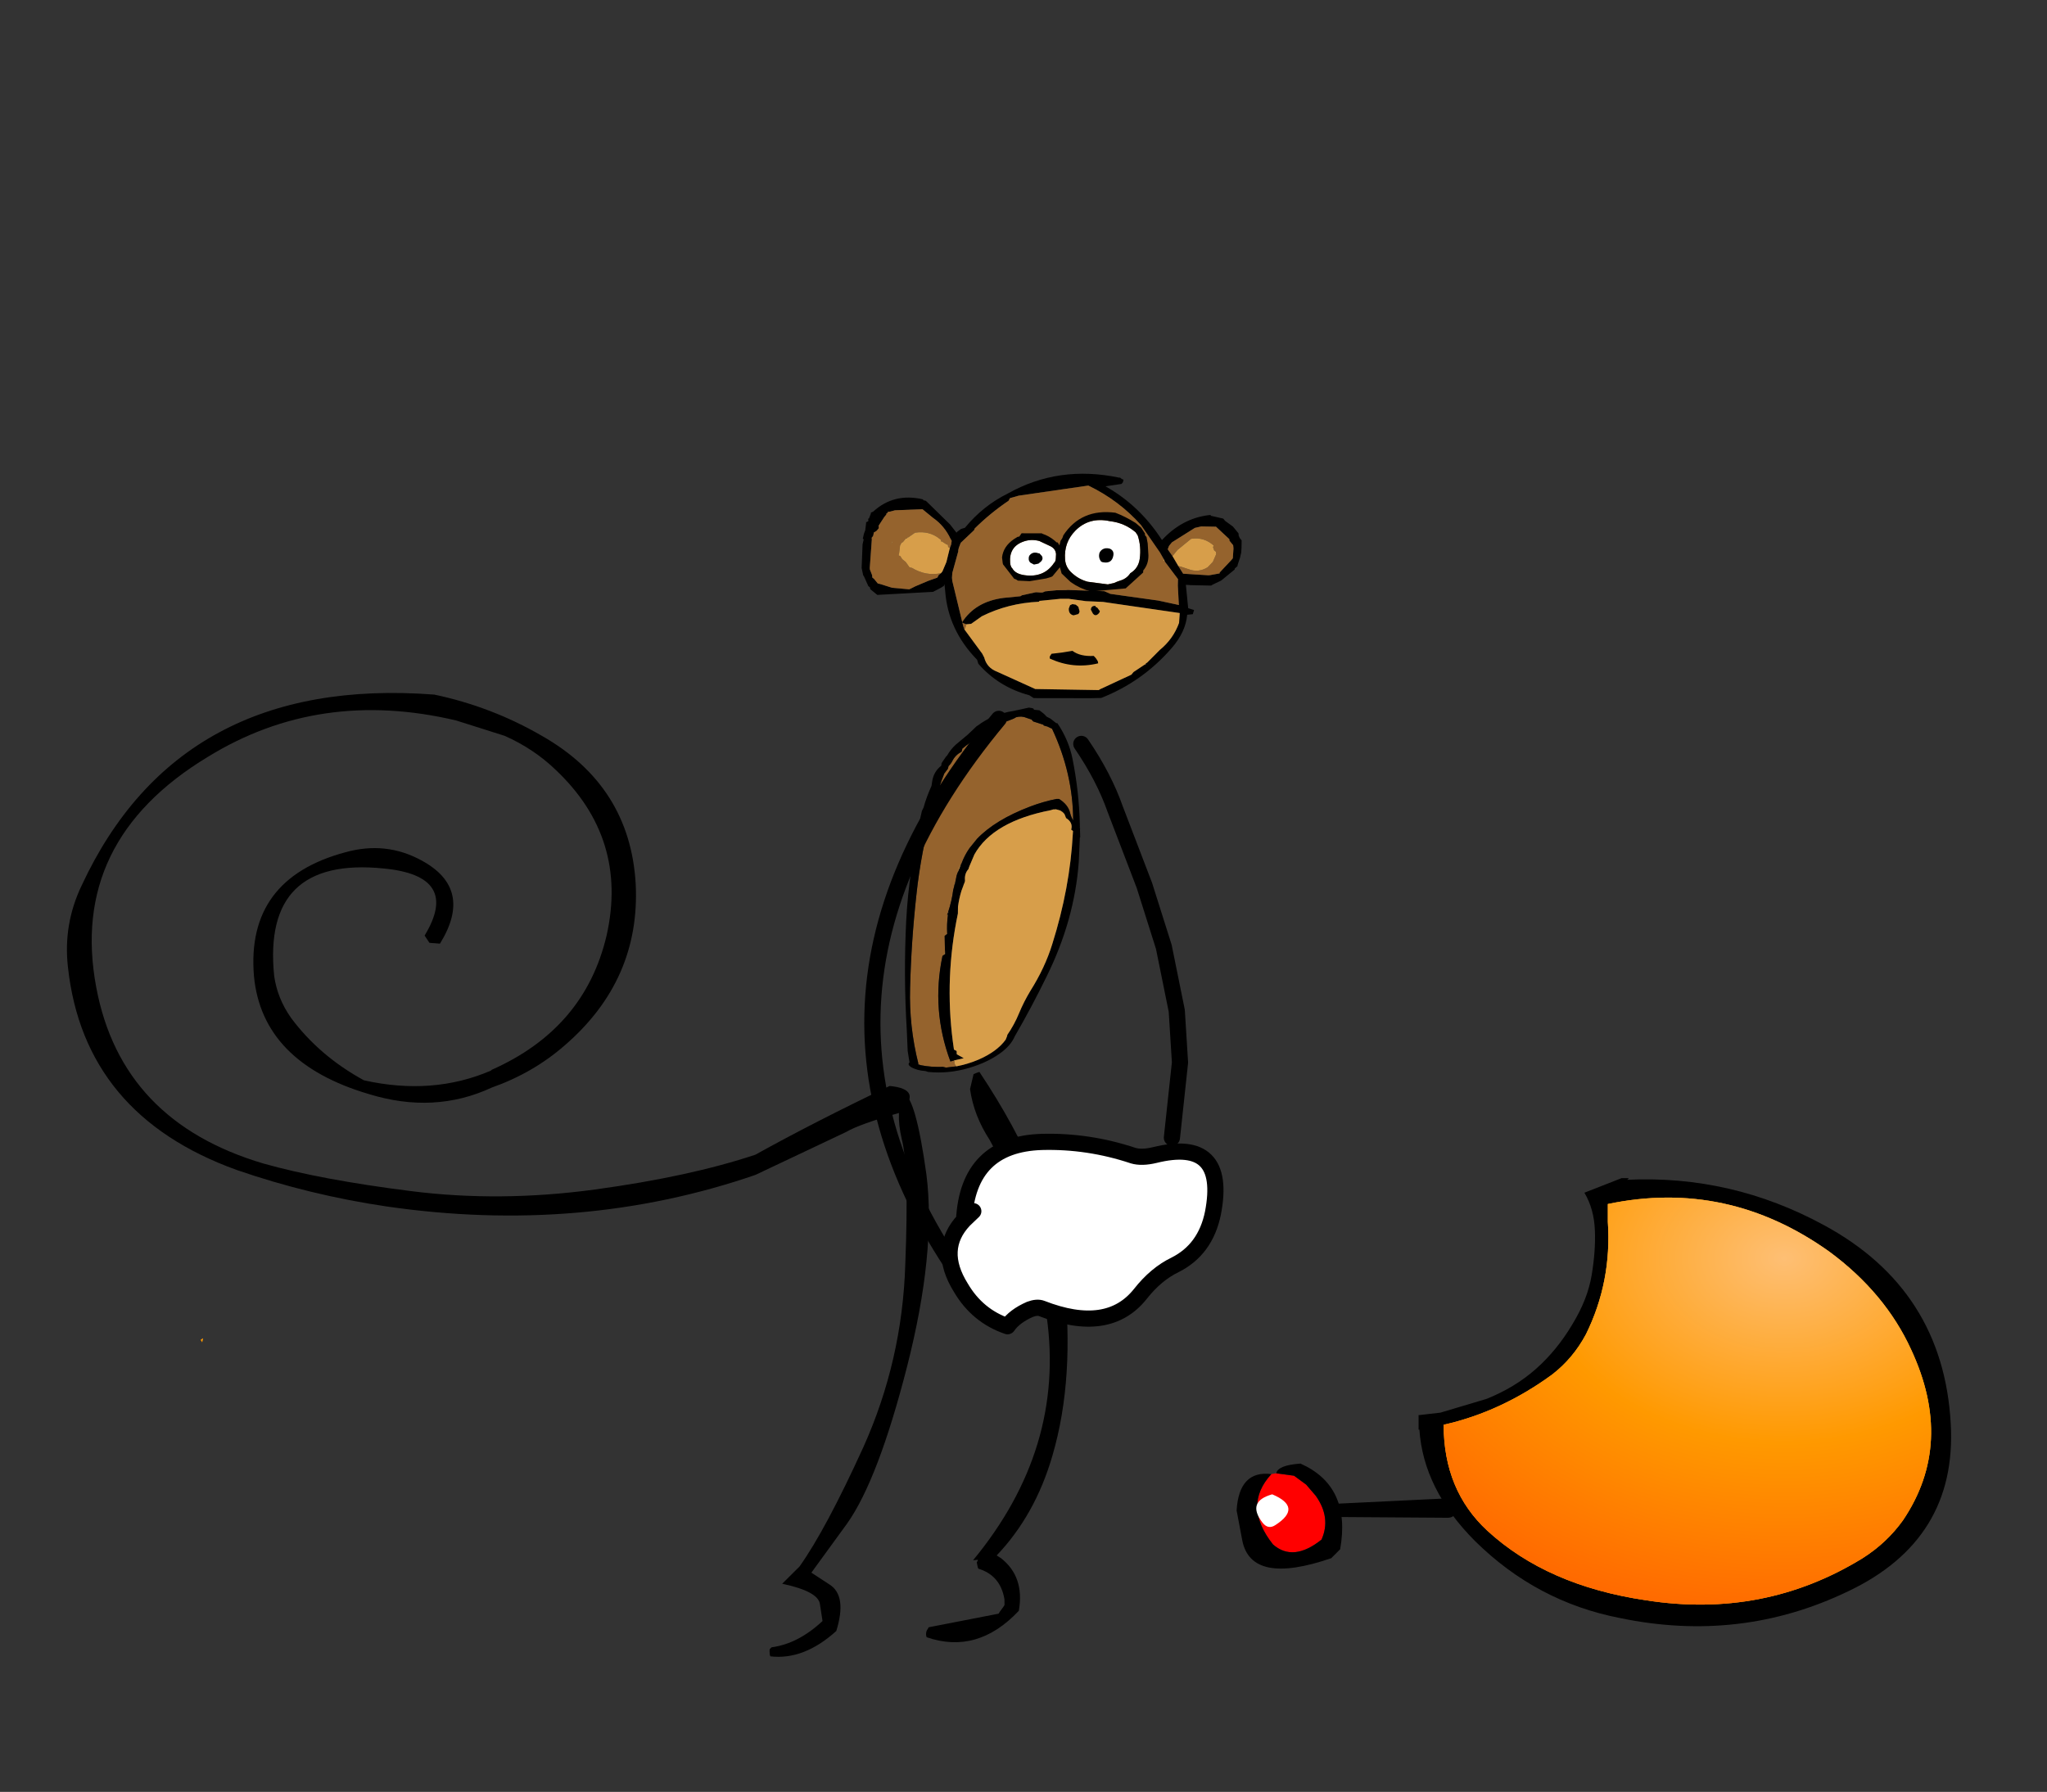 <?xml version="1.0" encoding="UTF-8" standalone="no"?>
<svg xmlns:ffdec="https://www.free-decompiler.com/flash" xmlns:xlink="http://www.w3.org/1999/xlink" ffdec:objectType="frame" height="110.8px" width="126.55px" xmlns="http://www.w3.org/2000/svg">
  <rect width="100%" height="100%" fill="#333333" stroke="none"/>
  <g transform="matrix(1.0, 0.0, 0.0, 1.0, 125.65, 69.65)">
    <use ffdec:characterId="297" height="0.25" transform="matrix(1.0, 0.0, 0.0, 1.0, -113.25, 13.1)" width="0.15" xlink:href="#shape0"/>
    <use ffdec:characterId="298" height="107.25" transform="matrix(-0.213, -0.014, -0.014, 0.213, -58.347, -25.658)" width="48.75" xlink:href="#shape1"/>
    <use ffdec:characterId="359" height="37.55" transform="matrix(1.0, 0.0, 0.0, 1.0, -72.2, -25.7)" width="8.8" xlink:href="#shape2"/>
    <use ffdec:characterId="360" height="32.3" transform="matrix(1.0, 0.0, 0.0, 1.0, -121.5, -26.8)" width="52.1" xlink:href="#morphshape0"/>
    <use ffdec:characterId="346" height="35.0" transform="matrix(-0.993, 0.101, -0.132, 1.017, -57.157, -4.177)" width="16.5" xlink:href="#shape3"/>
    <use ffdec:characterId="361" height="31.4" transform="matrix(1.0, 0.0, 0.0, 1.0, -59.3, -24.15)" width="23.55" xlink:href="#morphshape1"/>
    <use ffdec:characterId="348" height="13.95" transform="matrix(-0.995, 0.098, 0.098, 0.995, -49.39, -41.313)" width="23.55" xlink:href="#shape4"/>
    <use ffdec:characterId="11" height="9.05" transform="matrix(-0.197, -0.01, -0.01, 0.197, -56.011, -29.789)" width="34.15" xlink:href="#sprite0"/>
    <use ffdec:characterId="17" height="21.6" transform="matrix(-0.229, -0.011, -0.011, 0.229, -54.53, -37.853)" width="39.4" xlink:href="#sprite1"/>
    <use ffdec:characterId="356" height="16.5" transform="matrix(0.2, -0.979, 0.979, 0.2, -68.308, 11.856)" width="13.8" xlink:href="#shape9"/>
    <use ffdec:characterId="312" height="6.5" transform="matrix(0.75, 0.0, 0.0, 1.0, -30.988, 20.85)" width="13.65" xlink:href="#shape10"/>
    <use ffdec:characterId="349" height="27.7" transform="matrix(1.0, 0.0, 0.0, 1.0, -49.2, 3.2)" width="44.15" xlink:href="#shape11"/>
    <use ffdec:characterId="303" height="20.0" id="mcHitTestMonkey" transform="matrix(1.956, 0.0, 0.0, 3.769, -86.15, -42.65)" width="20.0" xlink:href="#sprite3"/>
    <use ffdec:characterId="305" height="20.0" id="mcHitTestCannon" transform="matrix(1.75, 0.0, 0.0, 1.75, -38.513, 0.25)" width="20.0" xlink:href="#sprite4"/>
  </g>
  <defs>
    <g id="shape0" transform="matrix(1.0, 0.0, 0.0, 1.0, 0.05, 0.1)">
      <path d="M0.05 0.15 L-0.05 0.0 0.1 -0.1 0.1 -0.05 0.05 0.15" fill="#ff9900" fill-rule="evenodd" stroke="none"/>
    </g>
    <g id="shape1" transform="matrix(1.0, 0.0, 0.0, 1.0, 24.35, 53.6)">
      <path d="M9.5 -7.25 Q8.8 -9.65 7.5 -11.8 L5.6 -14.5 5.5 -14.65 Q0.6 -20.5 -9.25 -25.0 -12.85 -26.65 -16.7 -27.7 L-17.45 -27.75 Q-20.25 -26.25 -20.95 -23.8 -21.3 -22.75 -21.95 -21.8 -21.0 -35.4 -14.1 -47.9 L-12.6 -48.5 -12.45 -48.5 -11.6 -48.7 -11.55 -48.9 -8.55 -49.65 -8.25 -49.9 -8.05 -50.15 -6.6 -50.55 Q-5.05 -51.1 -3.5 -50.55 L-2.9 -50.15 Q-1.45 -49.4 0.1 -48.8 3.0 -47.8 5.45 -46.05 L5.95 -45.15 7.95 -44.05 Q8.85 -42.6 10.25 -41.55 L11.45 -40.45 11.5 -40.1 11.55 -39.85 11.65 -39.5 Q13.3 -38.55 14.1 -36.7 14.45 -35.85 15.1 -35.15 L15.15 -34.85 15.2 -34.55 15.3 -34.25 15.55 -33.9 16.2 -32.9 16.85 -30.8 17.2 -29.45 17.2 -29.05 17.2 -28.75 17.4 -28.45 17.5 -28.3 17.6 -27.85 17.6 -27.25 17.6 -26.65 17.6 -26.35 17.8 -26.05 18.0 -25.7 18.1 -25.15 18.4 -23.3 18.45 -23.0 18.75 -22.7 18.8 -22.65 Q21.45 -9.9 21.95 2.75 22.55 16.3 22.0 29.75 21.6 40.8 18.15 51.5 L18.2 51.65 17.4 51.85 Q14.4 52.25 11.0 51.9 L10.1 52.05 7.15 51.5 Q7.8 50.95 7.8 50.05 L7.95 49.85 8.95 50.2 Q15.5 35.65 13.25 19.85 L12.7 19.4 12.65 18.6 12.65 18.1 13.0 14.0 12.3 13.4 Q12.65 10.6 12.45 7.85 L12.6 7.85 12.7 8.0 12.5 7.25 12.45 7.05 Q11.6 3.8 11.4 0.55 L11.2 -0.45 11.1 -1.2 11.05 -1.45 10.95 -1.75 10.85 -2.45 10.7 -3.6 10.55 -4.2 10.55 -4.25 10.15 -6.0 9.65 -6.9 9.55 -7.25 9.55 -7.15 9.5 -7.25 M-17.95 -24.45 L-18.8 -23.95 -19.25 -23.55 -18.75 -24.05 -18.4 -24.3 -17.95 -24.45" fill="#95632d" fill-rule="evenodd" stroke="none"/>
      <path d="M18.15 51.5 Q21.6 40.8 22.0 29.75 22.55 16.3 21.95 2.75 21.45 -9.9 18.8 -22.65 L18.75 -22.7 18.45 -23.0 18.4 -23.3 18.1 -25.15 18.0 -25.7 17.8 -26.05 17.6 -26.35 17.6 -26.65 17.6 -27.25 17.6 -27.85 17.5 -28.3 17.4 -28.45 17.2 -28.75 17.2 -29.05 17.2 -29.45 16.85 -30.8 16.2 -32.9 15.55 -33.9 15.3 -34.25 15.2 -34.55 15.15 -34.85 15.1 -35.15 Q14.45 -35.85 14.1 -36.7 13.3 -38.55 11.65 -39.5 L11.55 -39.85 11.5 -40.1 11.45 -40.45 10.25 -41.55 Q8.85 -42.6 7.95 -44.05 L5.95 -45.15 5.45 -46.05 Q3.0 -47.8 0.1 -48.8 -1.45 -49.4 -2.9 -50.15 L-3.5 -50.55 Q-5.05 -51.1 -6.6 -50.55 L-8.05 -50.15 -8.25 -49.9 -8.55 -49.65 -11.55 -48.9 -11.6 -48.7 -12.45 -48.5 -12.6 -48.5 -14.1 -47.9 Q-21.0 -35.4 -21.95 -21.8 -21.3 -22.75 -20.95 -23.8 -20.25 -26.25 -17.45 -27.75 L-16.7 -27.7 Q-12.85 -26.65 -9.25 -25.0 0.6 -20.5 5.5 -14.65 L5.6 -14.5 7.5 -11.8 Q8.8 -9.65 9.5 -7.25 L9.55 -7.1 9.55 -7.15 9.55 -7.25 9.65 -6.9 10.4 -4.7 10.55 -4.25 10.55 -4.2 10.7 -3.6 10.85 -2.45 10.95 -1.75 11.15 -0.85 11.2 -0.45 11.4 0.55 Q11.6 3.8 12.45 7.05 L12.35 6.95 12.4 7.65 12.45 7.85 Q12.65 10.6 12.3 13.4 L13.0 14.0 12.65 18.1 12.55 19.25 12.7 19.4 13.25 19.85 Q15.5 35.65 8.95 50.2 L7.95 49.85 5.15 49.0 7.25 48.0 7.35 47.05 8.15 46.7 8.65 44.3 Q12.25 26.0 9.6 7.3 L9.7 5.3 Q9.55 2.95 9.0 0.65 L8.55 -0.85 8.45 -1.25 8.3 -1.65 Q8.1 -2.15 8.2 -2.6 8.45 -4.4 7.4 -5.75 L7.2 -6.5 6.0 -9.95 5.95 -10.1 Q1.2 -20.0 -15.3 -24.35 L-15.95 -24.6 -16.45 -24.65 -16.7 -24.7 -17.0 -24.65 -17.95 -24.45 -18.4 -24.3 -18.75 -24.05 -19.25 -23.55 -19.35 -23.4 -19.85 -22.35 Q-22.0 -21.2 -21.55 -19.1 L-22.1 -18.75 -22.1 -18.1 Q-22.3 -2.15 -18.25 14.35 -16.6 21.3 -12.8 28.3 -11.1 31.6 -9.95 35.0 -8.85 38.3 -6.95 41.5 L-7.0 41.6 -6.85 42.1 -6.6 42.85 Q-4.3 46.5 1.0 49.2 3.9 50.65 7.15 51.5 L10.1 52.05 11.0 51.9 Q14.4 52.25 17.4 51.85 L18.2 51.65 18.35 51.6 18.15 51.5 M12.5 7.25 L12.7 8.0 12.6 7.85 12.4 7.65 12.45 7.3 12.5 7.25 M15.7 -38.2 L16.0 -37.85 17.05 -36.1 17.2 -35.75 17.2 -35.45 17.2 -35.15 Q19.35 -33.2 19.55 -30.3 L19.65 -29.1 Q20.85 -25.95 21.55 -22.65 L21.95 -21.7 22.1 -20.7 22.1 -20.55 22.15 -20.5 23.4 -10.7 24.0 -4.55 23.9 -4.5 Q24.5 2.95 24.4 10.35 24.15 26.25 22.15 42.0 L21.5 48.0 20.75 51.25 Q21.4 51.9 20.25 52.55 18.5 53.45 15.95 53.45 L15.2 53.65 Q9.25 53.85 3.55 51.75 -2.35 49.6 -6.05 46.2 -8.35 44.05 -9.15 41.75 -13.5 32.95 -17.2 23.9 -24.25 6.95 -24.35 -9.95 L-24.2 -17.05 -24.3 -17.05 -24.1 -19.2 -24.1 -19.7 -24.0 -19.75 -24.0 -20.35 -23.95 -20.5 -23.95 -20.65 -23.95 -20.75 Q-23.1 -30.25 -20.6 -39.55 -19.15 -44.95 -15.55 -49.6 L-15.25 -49.6 -15.2 -49.6 -13.45 -50.8 -12.3 -51.3 -11.55 -52.0 -10.1 -53.0 -8.55 -53.05 -8.3 -53.4 -7.9 -53.5 -7.2 -53.55 -7.1 -53.6 -2.55 -52.3 Q0.25 -51.7 3.0 -50.35 5.45 -49.15 7.45 -47.4 L7.7 -47.25 10.15 -44.6 13.4 -41.5 Q14.8 -40.05 15.7 -38.2" fill="#000000" fill-rule="evenodd" stroke="none"/>
      <path d="M9.5 -7.25 L9.55 -7.15 9.55 -7.1 9.5 -7.25 M9.65 -6.9 L10.15 -6.0 10.55 -4.25 10.4 -4.7 9.65 -6.9 M10.95 -1.75 L11.05 -1.45 11.1 -1.2 11.15 -0.85 10.95 -1.75 M12.65 18.1 L12.65 18.6 12.7 19.4 12.55 19.25 12.65 18.1 M7.95 49.85 L7.8 50.05 Q7.8 50.95 7.15 51.5 3.9 50.65 1.0 49.2 -4.3 46.5 -6.6 42.85 L-6.85 42.1 -7.0 41.6 -6.95 41.5 Q-8.85 38.3 -9.95 35.0 -11.1 31.6 -12.8 28.3 -16.6 21.3 -18.25 14.35 -22.3 -2.15 -22.1 -18.1 L-22.1 -18.75 -21.55 -19.1 Q-22.0 -21.2 -19.85 -22.35 L-19.35 -23.4 -19.25 -23.55 -18.8 -23.95 -17.95 -24.45 -17.0 -24.65 -16.7 -24.7 -16.45 -24.65 -15.95 -24.6 -15.3 -24.35 Q1.2 -20.0 5.95 -10.1 L6.0 -9.95 7.2 -6.5 7.4 -5.75 Q8.45 -4.4 8.2 -2.6 8.1 -2.15 8.3 -1.65 L8.45 -1.25 8.55 -0.85 9.0 0.65 Q9.55 2.95 9.7 5.3 L9.6 7.3 Q12.25 26.0 8.65 44.3 L8.15 46.7 7.35 47.05 7.25 48.0 5.15 49.0 7.95 49.85" fill="#d79e4a" fill-rule="evenodd" stroke="none"/>
    </g>
    <g id="shape2" transform="matrix(1.0, 0.0, 0.0, 1.0, -50.5, -6.35)">
      <path d="M57.95 43.4 Q43.6 25.1 58.8 6.85" fill="none" stroke="#000000" stroke-linecap="round" stroke-linejoin="round" stroke-width="1.0"/>
    </g>
    <g id="morphshape0" transform="matrix(1.0, 0.0, 0.0, 1.0, -1.2, -5.25)">
      <path d="M1.25 22.2 Q2.25 31.35 11.7 34.75 16.2 36.3 20.95 37.0 33.0 38.75 43.75 35.05 L49.35 32.4 Q50.2 31.9 52.7 31.2 54.15 29.75 52.05 29.55 47.35 31.8 43.75 33.8 39.7 35.15 33.85 35.95 27.95 36.75 22.45 36.05 16.9 35.35 13.35 34.35 4.55 31.75 3.0 23.45 1.3 14.4 9.9 9.2 16.8 4.95 25.25 6.95 L28.25 7.9 Q30.05 8.7 31.4 10.0 35.9 14.25 34.55 20.25 33.2 26.0 27.45 28.55 L27.4 28.6 Q23.8 30.15 19.55 29.2 16.8 27.7 15.05 25.35 14.2 24.15 14.0 22.75 13.25 15.35 20.75 16.1 25.55 16.55 23.3 20.25 L23.6 20.7 24.25 20.75 Q26.35 17.35 23.1 15.6 20.9 14.4 18.4 15.1 12.25 16.75 12.75 22.75 13.25 28.1 19.85 30.05 23.9 31.3 27.45 29.65 30.0 28.75 31.95 27.05 36.65 23.0 36.35 17.05 36.0 11.0 30.55 7.9 27.45 6.1 23.9 5.35 8.15 4.15 2.1 17.15 0.95 19.55 1.25 22.2" fill="#000000" fill-rule="evenodd" stroke="none"/>
      <path d="M1.25 22.2 Q0.95 19.55 2.1 17.15 8.15 4.15 23.9 5.35 27.45 6.1 30.55 7.9 36.0 11.0 36.35 17.05 36.65 23.0 31.95 27.05 30.0 28.75 27.45 29.65 23.9 31.3 19.85 30.05 13.25 28.1 12.75 22.75 12.25 16.75 18.4 15.1 20.9 14.4 23.1 15.6 26.35 17.35 24.25 20.75 L23.6 20.7 23.3 20.25 Q25.55 16.55 20.75 16.1 13.25 15.35 14.0 22.75 14.2 24.15 15.05 25.35 16.8 27.7 19.55 29.2 23.8 30.15 27.4 28.6 L27.45 28.55 Q33.2 26.0 34.55 20.25 35.9 14.25 31.4 10.0 30.05 8.7 28.25 7.9 L25.25 6.95 Q16.8 4.95 9.9 9.2 1.3 14.4 3.0 23.45 4.55 31.75 13.35 34.35 16.9 35.35 22.45 36.05 27.95 36.75 33.85 35.95 39.7 35.15 43.75 33.8 47.35 31.8 52.05 29.55 54.15 29.75 52.7 31.2 50.2 31.9 49.35 32.4 L43.75 35.05 Q33.0 38.75 20.95 37.0 16.2 36.3 11.7 34.75 2.25 31.35 1.25 22.2 Z" ffdec:has-small-stroke="true" ffdec:original-stroke-width="0.0" fill="none" stroke="#000000" stroke-linecap="round" stroke-linejoin="round" stroke-opacity="0.0" stroke-width="1.0"/>
    </g>
    <g id="shape3" transform="matrix(1.0, 0.0, 0.0, 1.0, 8.25, 17.45)">
      <path d="M0.2 -16.45 Q-0.25 -14.8 -1.45 -13.2 -4.85 -8.05 -6.5 -1.95 -8.75 6.3 -3.85 12.6 L-4.15 12.6 -4.15 12.65 -4.1 12.75 -4.2 13.05 -4.25 13.15 Q-5.7 13.7 -6.15 15.2 L-6.2 15.55 -6.15 15.65 -5.95 15.95 -5.9 16.05 -1.6 16.45 -1.5 16.65 Q-1.45 16.85 -1.55 17.05 -4.9 18.45 -7.15 16.0 -7.25 13.95 -5.6 12.65 L-5.3 12.45 Q-7.4 10.2 -8.0 6.65 -8.8 2.0 -7.25 -4.3 -5.75 -10.25 -0.25 -17.45 L-0.05 -17.4 0.1 -17.35 0.2 -16.45 M4.1 -13.8 Q3.4 -12.0 2.85 -6.05 2.25 -0.15 4.0 4.95 5.7 9.8 7.05 11.9 L8.0 12.85 Q5.65 13.55 5.45 14.35 L5.15 15.4 Q6.5 16.65 8.15 16.7 L8.25 16.8 8.25 16.9 8.2 17.15 8.15 17.25 Q6.0 17.7 4.2 16.1 3.8 14.0 5.0 13.2 L6.25 12.35 4.4 9.55 Q2.8 7.05 1.9 0.25 1.0 -6.6 2.25 -11.45 3.55 -16.25 4.35 -16.6 4.75 -15.6 4.1 -13.8" fill="#000000" fill-rule="evenodd" stroke="none"/>
    </g>
    <g id="morphshape1" transform="matrix(1.0, 0.0, 0.0, 1.0, -63.4, -7.9)">
      <path d="M63.9 8.4 Q65.3 10.45 66.0 12.45 L67.8 17.15 69.0 20.95 Q69.4 22.9 69.8 24.9 L70.0 28.1 69.5 32.75" fill="none" stroke="#000000" stroke-linecap="round" stroke-linejoin="round" stroke-width="1.0"/>
    </g>
    <g id="shape4" transform="matrix(1.0, 0.0, 0.0, 1.0, 11.75, 6.95)">
      <path d="M-4.85 -6.3 L-4.75 -6.35 -4.65 -6.45 -4.6 -6.45 Q-0.95 -7.6 2.35 -6.15 3.95 -5.55 5.2 -4.3 L5.45 -4.25 5.7 -4.1 5.75 -4.05 6.1 -4.6 7.4 -6.15 7.45 -6.2 7.6 -6.25 7.6 -6.3 Q9.35 -6.9 10.75 -5.85 L10.9 -5.8 10.9 -5.75 11.0 -5.55 11.05 -5.45 11.1 -5.45 11.1 -5.35 11.1 -5.3 11.2 -5.25 11.25 -5.25 11.25 -5.2 11.35 -4.75 11.45 -4.55 11.5 -4.4 11.55 -4.25 11.5 -4.2 11.6 -3.9 11.8 -2.45 11.75 -2.0 11.7 -1.9 11.5 -1.3 11.4 -1.2 11.4 -1.1 11.35 -1.05 11.1 -0.8 11.0 -0.7 7.55 -0.55 7.05 -0.75 6.85 -0.85 6.8 -0.95 6.8 -0.5 Q6.85 1.9 5.25 3.9 L5.2 4.15 Q4.1 5.7 2.25 6.4 L2.0 6.6 -1.5 6.95 -2.15 7.0 Q-4.8 6.25 -6.8 4.35 -7.75 3.45 -7.95 2.4 L-8.3 2.4 -8.4 2.15 -8.05 2.0 -8.05 0.7 -8.05 0.6 -8.05 0.55 -8.35 0.6 -9.6 0.75 -9.7 0.7 -10.25 0.5 -11.15 -0.1 -11.15 -0.15 -11.35 -0.3 -11.35 -0.35 -11.55 -0.8 -11.65 -1.1 -11.7 -1.4 -11.75 -1.85 -11.65 -2.0 -11.6 -2.15 -11.6 -2.3 -11.3 -2.75 -10.85 -3.15 -10.75 -3.3 -10.6 -3.35 -10.0 -3.55 -10.0 -3.6 -9.85 -3.6 Q-8.2 -3.55 -6.85 -2.35 -5.7 -4.6 -3.7 -6.0 L-4.7 -6.05 -4.8 -6.15 -4.85 -6.3 M-7.4 -1.3 L-7.2 -1.65 -7.15 -1.75 -7.25 -1.95 -7.35 -2.05 -7.45 -2.15 -8.85 -2.85 -8.95 -2.9 -9.35 -2.95 -10.2 -2.85 -10.25 -2.85 -11.0 -2.0 -11.0 -1.9 -11.2 -1.6 -11.2 -1.55 -11.2 -1.4 -11.15 -1.1 -11.1 -0.8 -11.0 -0.7 -10.2 0.0 -10.2 0.05 -9.6 0.1 -9.5 0.1 -7.95 -0.15 -7.7 -0.65 -7.4 -1.3 M-10.65 -3.0 L-10.65 -2.95 -10.65 -3.0 M5.85 1.95 L5.9 1.75 6.3 -1.1 6.3 -1.15 6.3 -1.2 6.3 -1.3 6.25 -1.6 5.75 -2.9 5.75 -2.95 5.7 -3.1 5.55 -3.4 4.65 -4.1 4.6 -4.2 Q3.55 -5.05 2.35 -5.7 L2.25 -5.85 1.7 -5.95 -2.65 -6.15 Q-4.45 -5.05 -5.65 -3.4 L-6.65 -1.6 -6.85 -1.15 -6.9 -1.0 -7.6 0.15 -7.55 0.55 -7.5 1.65 -7.5 1.75 -6.25 1.35 -3.35 0.65 -3.0 0.45 -0.75 0.15 -0.65 0.15 -0.05 0.1 0.0 0.1 0.65 0.1 0.8 0.15 0.9 0.15 1.2 0.1 1.25 0.1 2.1 0.2 2.2 0.25 3.25 0.25 Q5.0 0.3 5.95 1.5 L5.9 1.55 5.7 1.65 5.4 1.65 4.7 1.25 Q3.0 0.6 1.1 0.7 L1.05 0.65 0.0 0.65 -0.25 0.65 -0.75 0.7 -1.8 0.95 -2.85 1.1 -3.45 1.25 -7.5 2.25 -7.4 2.85 Q-6.95 3.8 -6.05 4.4 L-5.2 5.1 -5.1 5.15 -5.1 5.2 -5.05 5.2 -4.3 5.6 -4.25 5.65 -4.15 5.75 -2.15 6.45 -2.05 6.5 1.85 6.05 4.1 4.75 Q4.7 4.45 4.8 3.8 L4.9 3.55 5.85 1.95 M6.95 -1.65 L7.1 -1.55 7.2 -1.4 7.8 -1.25 8.6 -1.0 9.0 -0.85 10.05 -1.05 10.75 -1.35 10.9 -1.4 11.1 -1.7 11.2 -1.8 11.2 -1.95 11.3 -2.3 11.3 -2.4 11.0 -4.15 11.0 -4.2 11.0 -4.25 10.9 -4.35 10.85 -4.5 10.85 -4.55 10.65 -4.65 10.5 -4.8 10.5 -4.95 10.1 -5.45 9.95 -5.6 9.95 -5.65 9.85 -5.7 9.85 -5.75 9.7 -5.75 9.4 -5.8 7.7 -5.7 7.1 -5.1 Q6.45 -4.55 6.15 -3.7 L6.1 -3.6 6.1 -3.55 6.15 -3.35 6.25 -3.15 6.55 -2.3 6.85 -1.75 6.95 -1.65 M-2.6 1.65 L-2.45 1.4 -2.4 1.4 -2.35 1.3 Q-2.1 1.25 -2.05 1.5 L-2.15 1.75 Q-2.3 2.0 -2.55 1.75 L-2.6 1.65 M-0.8 1.1 L-0.7 1.3 Q-0.65 1.65 -0.95 1.75 L-1.25 1.7 -1.3 1.65 -1.35 1.55 -1.3 1.25 -1.2 1.15 -1.15 1.1 -0.95 1.05 -0.8 1.1" fill="#000000" fill-rule="evenodd" stroke="none"/>
      <path d="M-7.4 -1.3 L-7.75 -1.65 -8.65 -2.25 Q-9.45 -2.3 -10.0 -1.7 L-9.95 -1.6 -10.0 -1.4 -10.05 -1.35 -10.1 -1.3 -10.1 -1.15 -9.85 -0.7 -9.5 -0.4 Q-8.9 -0.1 -8.3 -0.4 L-7.85 -0.6 -7.7 -0.65 -7.95 -0.15 -9.5 0.1 -9.6 0.1 -10.2 0.05 -10.2 0.0 -11.0 -0.7 -11.1 -0.8 -11.15 -1.1 -11.2 -1.4 -11.2 -1.55 -11.2 -1.6 -11.0 -1.9 -11.0 -2.0 -10.25 -2.85 -10.2 -2.85 -9.35 -2.95 -8.95 -2.9 -8.85 -2.85 -7.45 -2.15 -7.35 -2.05 -7.25 -1.95 -7.15 -1.75 -7.2 -1.65 -7.4 -1.3 M-6.85 -1.15 L-6.65 -1.6 -5.65 -3.4 Q-4.45 -5.05 -2.65 -6.15 L1.7 -5.95 2.25 -5.85 2.35 -5.7 Q3.55 -5.05 4.6 -4.2 L4.65 -4.1 5.55 -3.4 5.7 -3.1 5.75 -2.95 5.75 -2.9 6.25 -1.6 6.3 -1.3 6.3 -1.2 6.3 -1.15 6.3 -1.1 5.9 1.75 5.85 1.95 5.8 1.9 5.7 1.65 5.9 1.55 5.95 1.5 Q5.0 0.3 3.25 0.25 L2.2 0.25 2.1 0.2 1.25 0.1 1.2 0.1 0.9 0.15 0.8 0.15 0.65 0.1 0.0 0.1 -0.05 0.1 -0.65 0.15 -0.75 0.15 -3.0 0.45 -3.35 0.65 -6.25 1.35 -7.5 1.75 -7.5 1.65 -7.55 0.55 -7.6 0.15 -6.9 -1.0 -6.8 -1.1 -6.85 -1.15 M6.15 -3.7 Q6.45 -4.55 7.1 -5.1 L7.7 -5.7 9.4 -5.8 9.7 -5.75 9.85 -5.75 9.85 -5.7 9.95 -5.65 9.95 -5.6 10.1 -5.45 10.5 -4.95 10.5 -4.8 10.65 -4.65 10.85 -4.55 10.85 -4.5 10.9 -4.35 11.0 -4.25 11.0 -4.2 11.0 -4.15 11.3 -2.4 11.3 -2.3 11.2 -1.95 11.2 -1.8 11.1 -1.7 10.9 -1.4 10.75 -1.35 10.05 -1.05 9.0 -0.85 8.6 -1.0 7.8 -1.25 7.2 -1.4 7.1 -1.55 6.95 -1.65 Q7.9 -1.55 8.7 -2.15 L8.85 -2.2 9.05 -2.55 9.25 -2.75 9.35 -2.95 9.45 -3.0 9.4 -3.15 9.3 -3.6 9.2 -3.75 9.1 -3.8 8.9 -4.0 Q8.85 -3.95 8.8 -4.05 L8.75 -4.05 8.3 -4.3 Q7.4 -4.35 6.8 -3.75 L6.75 -3.7 6.75 -3.65 6.75 -3.6 6.7 -3.6 6.45 -3.4 6.35 -3.35 6.35 -3.3 6.35 -3.2 6.3 -3.2 6.25 -3.15 6.15 -3.35 6.1 -3.55 6.1 -3.6 6.15 -3.7 M9.75 -3.9 L9.75 -3.85 9.85 -3.75 9.9 -3.65 9.75 -3.9" fill="#95632d" fill-rule="evenodd" stroke="none"/>
      <path d="M-7.7 -0.65 L-7.85 -0.6 -8.3 -0.4 Q-8.9 -0.1 -9.5 -0.4 L-9.85 -0.7 -10.1 -1.15 -10.1 -1.3 -10.05 -1.35 -10.0 -1.4 -9.95 -1.6 -10.0 -1.7 Q-9.45 -2.3 -8.65 -2.25 L-7.75 -1.65 -7.4 -1.3 -7.7 -0.65 M5.85 1.95 L4.9 3.55 4.8 3.8 Q4.7 4.45 4.1 4.75 L1.85 6.05 -2.05 6.5 -2.15 6.45 -4.15 5.75 -4.25 5.65 -4.3 5.6 -5.05 5.2 -5.1 5.2 -5.1 5.15 -5.2 5.1 -6.05 4.4 Q-6.95 3.8 -7.4 2.85 L-7.5 2.25 -3.45 1.25 -2.85 1.1 -1.8 0.95 -0.75 0.7 -0.25 0.65 0.0 0.65 1.05 0.65 1.1 0.7 Q3.0 0.6 4.7 1.25 L5.4 1.65 5.7 1.65 5.8 1.9 5.85 1.95 M-6.9 -1.0 L-6.85 -1.15 -6.8 -1.1 -6.9 -1.0 M6.25 -3.15 L6.3 -3.2 6.35 -3.2 6.35 -3.3 6.35 -3.35 6.45 -3.4 6.7 -3.6 6.75 -3.6 6.75 -3.65 6.75 -3.7 6.8 -3.75 Q7.4 -4.35 8.3 -4.3 L8.75 -4.05 8.8 -4.05 Q8.85 -3.95 8.9 -4.0 L9.1 -3.8 9.2 -3.75 9.3 -3.6 9.4 -3.15 9.45 -3.0 9.35 -2.95 9.25 -2.75 9.05 -2.55 8.85 -2.2 8.7 -2.15 Q7.9 -1.55 6.95 -1.65 L6.85 -1.75 6.55 -2.3 6.25 -3.15 M9.75 -3.9 L9.9 -3.65 9.85 -3.75 9.75 -3.85 9.75 -3.9 M-0.8 1.1 L-0.95 1.05 -1.15 1.1 -1.2 1.15 -1.3 1.25 -1.35 1.55 -1.3 1.65 -1.25 1.7 -0.95 1.75 Q-0.65 1.65 -0.7 1.3 L-0.8 1.1 M-2.6 1.65 L-2.55 1.75 Q-2.3 2.0 -2.15 1.75 L-2.05 1.5 Q-2.1 1.25 -2.35 1.3 L-2.4 1.4 -2.45 1.4 -2.6 1.65" fill="#d79e4a" fill-rule="evenodd" stroke="none"/>
    </g>
    <g id="sprite0" transform="matrix(1.0, 0.0, 0.0, 1.0, 16.2, 5.05)">
      <use ffdec:characterId="5" height="4.5" transform="matrix(1.0, 0.0, 0.0, 1.0, -7.65, -2.25)" width="15.3" xlink:href="#shape5"/>
    </g>
    <g id="shape5" transform="matrix(1.0, 0.0, 0.0, 1.0, 7.65, 2.25)">
      <path d="M7.6 -0.15 L7.6 0.5 Q0.1 3.55 -7.65 1.25 L-7.5 0.6 -6.9 -0.25 -6.15 -1.0 Q-1.9 -0.55 0.6 -2.25 L3.85 -1.55 7.1 -1.0 7.6 -0.15" fill="#000000" fill-rule="evenodd" stroke="none"/>
    </g>
    <g id="sprite1" transform="matrix(1.0, 0.0, 0.0, 1.0, 23.5, 12.3)">
      <use ffdec:characterId="12" height="17.25" transform="matrix(1.0, 0.0, 0.0, 1.0, -21.25, -10.1)" width="34.95" xlink:href="#shape6"/>
      <use ffdec:characterId="14" height="7.8" transform="matrix(1.0, 0.0, 0.0, 1.0, -16.85, -2.6)" width="25.55" xlink:href="#sprite2"/>
      <use ffdec:characterId="15" height="21.6" transform="matrix(1.0, 0.0, 0.0, 1.0, -23.5, -12.3)" width="39.4" xlink:href="#shape8"/>
    </g>
    <g id="shape6" transform="matrix(1.0, 0.0, 0.0, 1.0, 21.25, 10.1)">
      <path d="M5.7 -3.5 L6.05 -3.65 Q8.4 -4.15 10.45 -3.25 14.2 -1.65 13.65 2.6 13.55 3.45 13.05 4.05 L13.0 4.05 Q12.15 5.5 9.65 5.75 4.25 6.25 1.75 1.95 L1.6 1.85 1.5 1.45 1.45 1.4 1.4 0.8 1.4 -0.35 Q1.6 -1.85 3.15 -2.45 L5.7 -3.5" fill="#ffffff" fill-rule="evenodd" stroke="none"/>
      <path d="M-20.35 -6.45 L-19.75 -7.25 Q-16.65 -9.65 -12.7 -9.9 -7.05 -10.85 -3.5 -6.9 -0.55 -3.6 -1.1 0.95 -1.35 3.2 -3.25 4.65 -5.15 6.2 -7.5 6.7 L-12.95 7.15 -14.6 6.7 Q-15.35 6.3 -16.15 6.0 -17.95 5.4 -18.85 3.85 -20.95 2.45 -21.2 -0.1 -21.5 -3.5 -20.35 -6.45" fill="#ffffff" fill-rule="evenodd" stroke="none"/>
    </g>
    <g id="sprite2" transform="matrix(1.0, 0.0, 0.0, 1.0, 2.75, 0.0)">
      <use ffdec:characterId="13" height="5.35" transform="matrix(1.0, 0.0, 0.0, 1.0, 0.0, 0.0)" width="22.8" xlink:href="#shape7"/>
    </g>
    <g id="shape7" transform="matrix(1.0, 0.0, 0.0, 1.0, 2.75, -2.45)">
      <path d="M20.05 6.1 Q20.1 6.9 19.55 7.35 L18.6 7.8 18.5 7.8 17.9 7.65 17.35 7.5 16.75 6.95 Q16.25 6.45 16.35 5.8 L16.4 5.75 16.5 5.45 17.2 4.75 17.55 4.7 Q18.9 4.3 19.7 5.2 20.05 5.55 20.05 6.1" fill="#000000" fill-rule="evenodd" stroke="none"/>
      <path d="M1.1 3.95 Q1.3 5.05 0.7 5.9 0.5 6.25 0.0 6.3 -2.4 6.65 -2.7 4.4 -2.9 3.0 -1.65 2.55 -0.55 2.3 0.25 2.8 0.9 3.25 1.1 3.95" fill="#000000" fill-rule="evenodd" stroke="none"/>
    </g>
    <g id="shape8" transform="matrix(1.0, 0.0, 0.0, 1.0, 23.5, 12.3)">
      <path d="M1.4 -3.5 L1.95 -3.95 Q3.6 -5.2 5.4 -5.65 L5.45 -5.75 10.95 -5.5 11.45 -4.7 11.5 -4.6 11.9 -4.5 11.95 -4.5 12.1 -4.4 12.9 -3.85 Q15.7 -1.75 15.9 1.25 L15.65 2.75 15.55 3.1 12.35 6.85 Q11.8 6.95 11.35 7.3 L8.15 7.3 3.75 6.35 2.35 5.85 2.05 5.65 -0.15 2.7 -0.2 2.05 -0.25 0.25 -0.1 -1.4 -0.05 -1.75 1.1 -3.5 1.4 -3.5 M3.15 -2.45 Q1.6 -1.85 1.4 -0.35 L1.4 0.8 1.45 1.4 1.5 1.45 1.6 1.85 1.75 1.95 Q4.25 6.25 9.65 5.75 12.15 5.5 13.0 4.05 L13.05 4.05 Q13.55 3.45 13.65 2.6 14.2 -1.65 10.45 -3.25 8.4 -4.15 6.05 -3.65 L5.7 -3.5 3.15 -2.45" fill="#000000" fill-rule="evenodd" stroke="none"/>
      <path d="M0.85 -1.4 L0.85 1.3 0.9 1.5 Q0.15 3.1 -0.35 4.8 L-1.85 6.1 -2.9 7.0 Q-5.4 8.6 -8.3 9.25 L-8.35 9.3 -17.8 8.0 -18.55 7.25 -21.55 4.25 -22.3 3.5 -22.3 2.95 Q-23.65 1.2 -23.5 -1.2 L-23.15 -4.4 -22.75 -6.1 -22.3 -6.6 -22.3 -7.0 -21.2 -8.55 -19.65 -9.75 Q-16.8 -11.35 -14.05 -12.25 -4.75 -13.0 -0.3 -5.45 -0.2 -4.75 0.35 -4.0 L0.85 -1.4 M-20.35 -6.45 Q-21.5 -3.5 -21.2 -0.1 -20.95 2.45 -18.85 3.85 -17.95 5.4 -16.15 6.0 -15.35 6.3 -14.6 6.7 L-12.95 7.15 -7.5 6.7 Q-5.15 6.2 -3.25 4.65 -1.35 3.2 -1.1 0.95 -0.55 -3.6 -3.5 -6.9 -7.05 -10.85 -12.7 -9.9 -16.65 -9.65 -19.75 -7.25 L-20.35 -6.45" fill="#000000" fill-rule="evenodd" stroke="none"/>
    </g>
    <g id="shape9" transform="matrix(1.0, 0.0, 0.0, 1.0, 6.9, 8.25)">
      <path d="M-0.5 -7.25 Q4.15 -7.95 5.2 -3.5 5.85 -0.7 5.5 2.2 5.45 2.75 5.8 3.5 7.8 7.7 3.0 7.75 0.7 7.75 -0.6 6.1 -1.4 5.05 -2.8 4.35 -5.65 2.9 -4.9 -1.45 -4.85 -1.75 -5.1 -2.15 -5.7 -3.0 -6.4 -3.3 -6.15 -5.25 -4.65 -6.6 -2.6 -8.55 -0.5 -7.25 L0.15 -6.8 -0.5 -7.25" fill="#ffffff" fill-rule="evenodd" stroke="none"/>
      <path d="M-0.5 -7.25 Q4.15 -7.95 5.2 -3.5 5.85 -0.7 5.5 2.2 5.45 2.75 5.8 3.5 7.8 7.7 3.0 7.75 0.7 7.75 -0.6 6.1 -1.4 5.05 -2.8 4.35 -5.65 2.9 -4.9 -1.45 -4.85 -1.75 -5.1 -2.15 -5.7 -3.0 -6.4 -3.3 -6.15 -5.25 -4.65 -6.6 -2.6 -8.55 -0.5 -7.25 L0.15 -6.8" ffdec:has-small-stroke="true" ffdec:original-stroke-width="1.0" fill="none" stroke="#000000" stroke-linecap="round" stroke-linejoin="round" stroke-width="1.001"/>
    </g>
    <g id="shape10" transform="matrix(1.0, 0.0, 0.0, 1.0, 6.85, 3.25)">
      <path d="M-4.7 -2.6 L-4.4 -2.65 -3.3 -2.5 -2.55 -1.95 -1.95 -1.25 Q-1.0 0.1 -1.6 1.45 -3.35 2.85 -4.6 1.75 -6.5 -0.65 -4.7 -2.6" fill="#ff0000" fill-rule="evenodd" stroke="none"/>
      <path d="M-4.4 -2.65 Q-4.3 -3.15 -2.9 -3.25 0.25 -1.85 -0.45 2.05 L-1.0 2.6 Q-5.95 4.3 -6.5 1.5 L-6.85 -0.35 Q-6.7 -2.85 -4.7 -2.6 -6.5 -0.65 -4.6 1.75 -3.35 2.85 -1.6 1.45 -1.0 0.1 -1.95 -1.25 L-2.55 -1.95 -3.3 -2.5 -4.4 -2.65" fill="#000000" fill-rule="evenodd" stroke="none"/>
      <path d="M-1.0 0.05 L6.2 0.1 Q6.65 0.1 6.8 -0.4 L6.75 -0.55 Q6.75 -1.05 6.2 -1.05 L6.2 -1.1 -1.05 -0.75 -1.35 -0.45 -1.3 -0.3 -1.0 0.05" fill="#000000" fill-rule="evenodd" stroke="none"/>
      <path d="M-4.45 0.55 Q-4.9 0.85 -5.25 0.4 -6.25 -0.9 -4.65 -1.35 -2.75 -0.55 -4.45 0.55" fill="#ffffff" fill-rule="evenodd" stroke="none"/>
    </g>
    <g id="shape11" transform="matrix(1.0, 0.0, 0.0, 1.0, 49.2, -3.2)">
      <path d="M-7.5 13.8 Q-9.1 10.3 -12.55 7.75 -18.85 3.25 -26.25 4.8 L-26.25 5.9 Q-26.0 9.6 -27.6 12.85 -28.4 14.35 -29.7 15.35 -32.85 17.65 -36.4 18.45 -36.4 22.5 -33.7 25.0 -30.0 28.4 -23.9 29.3 -16.6 30.45 -10.5 26.7 -9.0 25.75 -8.0 24.35 -4.8 19.6 -7.5 13.8 M-12.9 6.1 Q-5.5 10.1 -5.05 18.4 -4.65 25.55 -11.4 28.75 -18.05 31.95 -25.5 30.4 -30.65 29.4 -34.45 25.65 -37.65 22.45 -37.9 18.75 L-37.95 18.75 -37.95 17.85 -37.9 17.85 -36.6 17.7 -33.75 16.85 Q-32.0 16.15 -30.7 15.0 -29.4 13.85 -28.45 12.25 -27.5 10.7 -27.25 9.2 -27.0 7.7 -27.05 6.45 -27.1 5.1 -27.7 4.1 L-25.4 3.2 -24.95 3.2 -25.05 3.3 Q-18.6 3.0 -12.9 6.1" fill="#000000" fill-rule="evenodd" stroke="none"/>
      <path d="M-7.5 13.8 Q-4.8 19.6 -8.0 24.35 -9.0 25.75 -10.5 26.7 -16.6 30.45 -23.9 29.3 -30.0 28.4 -33.7 25.0 -36.4 22.5 -36.4 18.45 -32.85 17.65 -29.7 15.35 -28.4 14.35 -27.6 12.85 -26.0 9.6 -26.25 5.9 L-26.25 4.8 Q-18.85 3.25 -12.55 7.75 -9.1 10.3 -7.5 13.8" fill="#ff9900" fill-rule="evenodd" stroke="none"/>
      <path d="M-7.5 13.8 Q-4.8 19.6 -8.0 24.35 -9.0 25.75 -10.5 26.7 -16.6 30.45 -23.9 29.3 -30.0 28.4 -33.7 25.0 -36.4 22.5 -36.4 18.45 -32.85 17.65 -29.7 15.35 -28.4 14.35 -27.6 12.85 -26.0 9.6 -26.25 5.9 L-26.25 4.8 Q-18.85 3.25 -12.55 7.75 -9.1 10.3 -7.5 13.8" fill="url(#gradient0)" fill-rule="evenodd" stroke="none"/>
      <path d="M-47.05 21.5 L-46.75 21.45 -45.65 21.6 -44.9 22.15 -44.3 22.85 Q-43.35 24.2 -43.95 25.55 -45.7 26.95 -46.95 25.85 -48.85 23.45 -47.05 21.5" fill="#ff0000" fill-rule="evenodd" stroke="none"/>
      <path d="M-46.75 21.45 Q-46.65 20.95 -45.25 20.85 -42.1 22.25 -42.8 26.15 L-43.35 26.7 Q-48.3 28.4 -48.85 25.6 L-49.2 23.75 Q-49.05 21.25 -47.05 21.5 -48.85 23.45 -46.95 25.85 -45.7 26.95 -43.95 25.55 -43.35 24.2 -44.3 22.85 L-44.9 22.15 -45.65 21.6 -46.75 21.45" fill="#000000" fill-rule="evenodd" stroke="none"/>
      <path d="M-43.35 24.15 L-36.15 24.2 Q-35.7 24.2 -35.55 23.7 L-35.6 23.55 Q-35.6 23.05 -36.15 23.05 L-36.15 23.0 -43.4 23.35 Q-43.75 23.35 -43.7 23.65 L-43.65 23.8 -43.35 24.15" fill="#000000" fill-rule="evenodd" stroke="none"/>
      <path d="M-46.8 24.65 Q-47.25 24.95 -47.6 24.5 -48.6 23.2 -47.0 22.75 -45.1 23.55 -46.8 24.65" fill="#ffffff" fill-rule="evenodd" stroke="none"/>
    </g>
    <radialGradient cx="0" cy="0" gradientTransform="matrix(0.038, 0.0, 0.0, 0.028, -15.35, 8.15)" gradientUnits="userSpaceOnUse" id="gradient0" r="819.2" spreadMethod="pad">
      <stop offset="0.0" stop-color="#febf74"/>
      <stop offset="0.498" stop-color="#ff9900"/>
      <stop offset="1.0" stop-color="#ff6600"/>
    </radialGradient>
    <g id="sprite3" transform="matrix(1.0, 0.0, 0.0, 1.0, 0.0, 0.0)">
      <use ffdec:characterId="42" height="40.0" transform="matrix(0.4, 0.0, 0.0, 0.5, 0.0, 0.0)" width="50.0" xlink:href="#shape12"/>
    </g>
    <g id="shape12" transform="matrix(1.0, 0.0, 0.0, 1.0, 0.0, 0.0)">
      <path d="M50.0 0.0 L50.0 40.0 0.0 40.0 0.0 0.0 50.0 0.0" fill="#ffffff" fill-opacity="0.0" fill-rule="evenodd" stroke="none"/>
    </g>
    <g id="sprite4" transform="matrix(1.0, 0.0, 0.0, 1.0, -0.05, 0.0)">
      <use ffdec:characterId="304" height="20.0" transform="matrix(1.0, 0.0, 0.0, 1.0, 0.05, 0.0)" width="20.0" xlink:href="#shape13"/>
    </g>
    <g id="shape13" transform="matrix(1.0, 0.0, 0.0, 1.0, -0.05, 0.0)">
      <path d="M10.05 20.0 Q5.9 20.0 2.95 17.05 0.0 14.1 0.05 10.0 0.0 5.85 2.95 2.9 5.9 0.0 10.05 0.0 14.15 0.0 17.1 2.9 20.05 5.85 20.05 10.0 20.05 14.1 17.1 17.05 14.15 20.0 10.05 20.0" fill="#ffffff" fill-opacity="0.0" fill-rule="evenodd" stroke="none"/>
    </g>
  </defs>
</svg>
